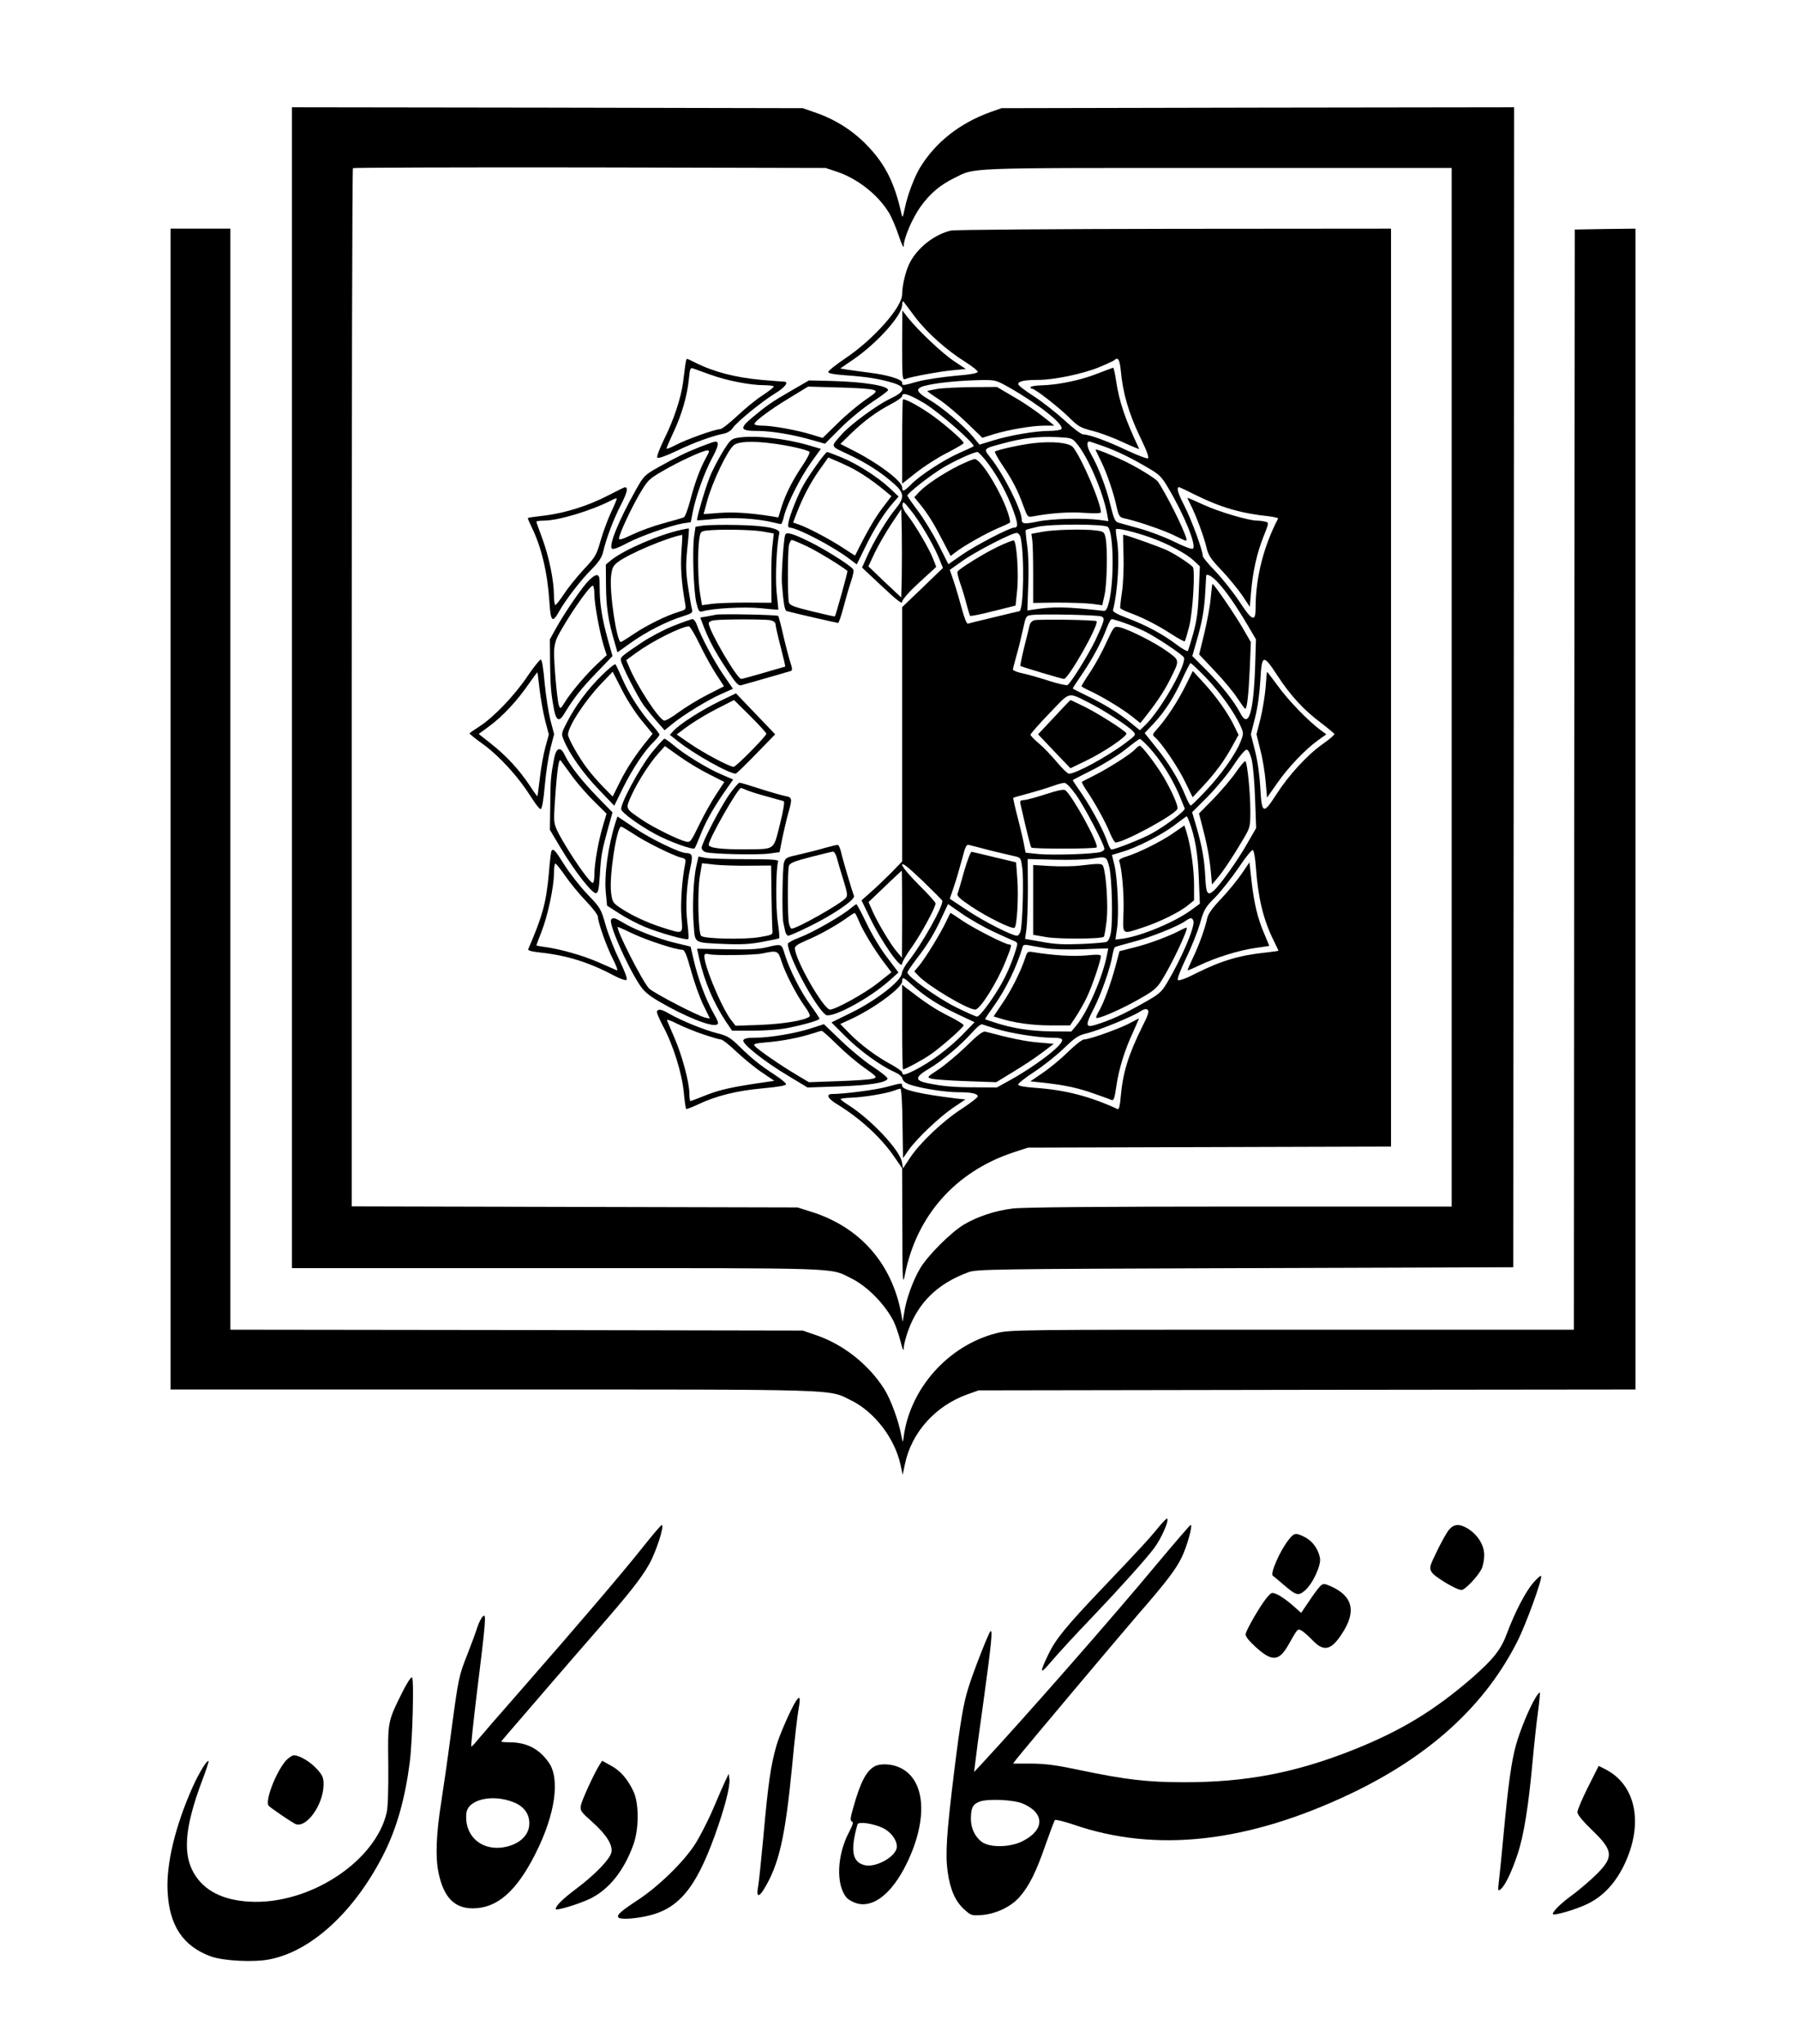 <?xml version="1.0" standalone="no"?>
<!DOCTYPE svg PUBLIC "-//W3C//DTD SVG 20010904//EN"
 "http://www.w3.org/TR/2001/REC-SVG-20010904/DTD/svg10.dtd">
<svg version="1.0" xmlns="http://www.w3.org/2000/svg"
 width="1023pt" height="1162pt" viewBox="0 0 1023 1162"
 preserveAspectRatio="xMidYMid meet">

<g transform="translate(0,1162) scale(0.1,-0.1)"
fill="#000000" stroke="none">
<path d="M1660 7710 l0 -3300 1503 0 c1635 0 1554 3 1672 -55 95 -46 195 -147
247 -248 10 -21 28 -71 38 -110 13 -53 19 -63 19 -40 1 18 12 61 25 97 58 161
168 268 341 332 48 18 117 19 1575 24 l1525 5 3 3298 2 3297 -1457 -2 -1458
-3 -65 -23 c-173 -63 -310 -171 -397 -313 -32 -51 -72 -157 -87 -229 -12 -58
-14 -62 -20 -35 -38 172 -91 279 -190 383 -81 86 -181 150 -291 189 l-80 28
-1452 3 -1453 2 0 -3300z m3101 2933 c117 -40 230 -129 293 -231 15 -24 40
-82 56 -130 18 -54 29 -77 29 -60 1 46 49 157 95 222 53 74 110 123 191 163
123 61 39 58 1495 58 l1335 0 0 -2953 0 -2952 -1205 0 c-792 0 -1234 -4 -1290
-11 -100 -12 -200 -45 -278 -91 -73 -43 -208 -178 -250 -250 -40 -67 -79 -175
-90 -249 l-9 -54 -7 40 c-52 291 -237 501 -518 587 l-73 23 -1267 3 -1268 3 0
2948 c0 1621 3 2951 7 2955 4 3 610 5 1347 4 l1341 -3 66 -22z"/>
<path d="M5407 10309 c-94 -22 -191 -98 -235 -186 -22 -43 -42 -127 -42 -177
0 -72 -161 -254 -321 -362 -54 -36 -99 -72 -99 -79 0 -8 31 -14 101 -19 116
-8 192 -20 267 -43 76 -24 72 -48 -18 -91 -74 -35 -226 -147 -275 -203 -63
-72 -66 -63 38 -112 104 -49 187 -102 260 -167 60 -53 62 -80 9 -144 -47 -57
-122 -181 -161 -268 l-29 -65 114 -107 c84 -79 114 -102 114 -88 0 12 37 55
97 110 l97 89 -18 46 c-20 54 -104 196 -147 250 -18 22 -29 46 -27 59 3 19 8
15 42 -27 52 -63 126 -187 161 -268 l27 -66 -116 -112 -116 -111 0 -723 0
-723 -62 -64 c-35 -35 -87 -85 -116 -110 l-53 -47 45 -93 c68 -143 186 -310
186 -266 0 9 25 51 55 93 52 73 135 225 135 249 0 6 -43 54 -95 105 -54 54
-95 103 -95 114 0 14 33 -12 113 -88 61 -59 113 -111 115 -116 10 -24 -118
-252 -193 -345 -18 -22 -35 -53 -37 -69 -5 -44 -146 -153 -286 -222 l-114 -56
79 -79 c79 -80 203 -170 280 -203 26 -12 43 -26 45 -38 2 -13 17 -25 43 -34
61 -21 200 -43 274 -43 76 0 111 -8 111 -24 0 -6 -42 -38 -92 -71 -107 -69
-238 -194 -294 -279 l-39 -59 -6 35 c-11 68 -176 244 -306 326 -24 15 -43 30
-43 33 0 3 27 7 60 8 70 2 202 24 243 40 16 6 32 11 37 11 6 0 11 -87 12 -197
l3 -198 31 45 c47 67 175 188 254 242 l70 47 -48 5 c-206 25 -312 49 -312 72
0 18 0 18 -89 -6 -64 -17 -240 -40 -308 -40 -39 0 -26 -27 30 -60 132 -81 253
-193 327 -304 l40 -58 1 -337 c1 -312 2 -331 15 -267 66 334 287 584 614 693
l85 28 1033 3 1032 3 0 2609 0 2610 -1232 -1 c-678 -1 -1250 -5 -1271 -10z
m-203 -492 c67 -88 177 -187 284 -254 39 -25 72 -50 72 -57 0 -8 -44 -16 -132
-23 -73 -7 -167 -21 -208 -32 -90 -25 -90 -25 -90 -6 0 18 -80 43 -185 56 -44
6 -100 13 -124 17 l-43 7 73 50 c136 93 279 252 279 311 0 16 4 24 8 19 4 -6
34 -45 66 -88z m1170 -309 c11 -121 44 -236 106 -366 42 -87 56 -124 47 -128
-7 -2 -60 18 -118 45 -111 53 -215 91 -249 91 -11 0 -57 34 -106 80 -47 43
-126 105 -175 137 -49 31 -89 62 -89 69 0 16 34 24 113 24 91 0 253 34 347 72
41 17 79 35 85 39 23 22 32 6 39 -63z m-630 -94 c169 -97 307 -208 292 -233
-4 -6 -35 -11 -70 -11 -79 0 -224 -25 -321 -55 l-75 -23 -37 45 c-51 62 -176
168 -250 211 -81 48 -82 67 -5 83 70 15 190 26 301 28 83 1 85 0 165 -45z
m-489 -86 c82 -49 293 -233 281 -246 -3 -2 -39 -19 -80 -37 -87 -38 -226 -128
-276 -180 -39 -40 -50 -43 -50 -16 0 34 -125 130 -263 202 l-88 45 58 57 c75
73 150 128 229 169 35 18 64 39 64 46 0 23 37 12 125 -40z m868 -230 c64 -76
150 -276 173 -402 l7 -39 -51 7 c-91 12 -274 7 -350 -9 -77 -16 -92 -14 -92
11 0 54 -105 262 -178 352 -41 52 -42 51 72 81 113 31 196 40 301 36 88 -4 91
-5 118 -37z m149 -14 c84 -30 163 -69 261 -127 60 -35 74 -49 113 -116 89
-151 158 -321 138 -340 -5 -6 -48 10 -109 40 -55 27 -143 60 -195 74 -52 14
-106 29 -119 33 -20 6 -27 20 -47 102 -24 101 -69 217 -110 288 -22 37 -27 72
-10 72 3 0 38 -12 78 -26z m-652 -101 c61 -83 109 -174 144 -271 26 -73 26
-92 2 -92 -25 0 -223 -103 -297 -155 l-76 -53 -56 111 c-31 62 -84 148 -117
192 -33 44 -60 83 -60 87 0 14 135 119 204 160 70 41 171 87 194 88 6 0 35
-30 62 -67z m1178 -177 c141 -70 259 -105 415 -121 32 -4 57 -10 55 -13 -83
-159 -128 -337 -128 -508 0 -83 -19 -76 -91 34 -35 53 -96 130 -136 172 -40
41 -73 81 -73 87 0 32 -64 207 -105 287 -39 76 -47 106 -29 106 2 0 44 -20 92
-44z m-1670 -460 l-3 -123 -94 88 -93 89 36 77 c21 43 63 116 94 163 l57 85 3
-127 c1 -71 1 -184 0 -252z m1172 278 c33 -33 36 -302 7 -424 -11 -44 -18 -55
-33 -53 -213 24 -284 25 -400 7 l-32 -5 5 144 c4 89 1 175 -6 226 -7 46 -10
85 -8 87 2 3 33 11 68 19 76 17 382 16 399 -1z m242 -60 c99 -35 203 -91 246
-131 l35 -33 -6 -142 c-4 -112 -11 -164 -31 -237 -14 -51 -29 -97 -31 -102 -3
-4 -31 11 -63 35 -77 59 -176 112 -280 151 -58 22 -86 37 -83 46 28 111 39
300 22 404 -5 28 -7 53 -5 56 5 9 110 -16 196 -47z m-738 -1 c22 -103 17 -411
-7 -418 -7 -1 -73 -17 -147 -35 -74 -17 -140 -34 -146 -36 -6 -3 -20 31 -34
83 -13 48 -33 118 -46 156 l-23 67 72 51 c76 54 280 159 308 159 10 0 19 -11
23 -27z m1123 -256 c45 -49 101 -129 168 -242 l47 -80 -5 -165 c-10 -259 -38
-345 -85 -253 -33 64 -108 159 -192 243 l-80 80 24 84 c32 109 45 182 50 286
3 47 5 86 5 88 4 13 36 -6 68 -41z m-664 -192 c22 -9 18 -23 -34 -135 -39 -81
-139 -243 -159 -255 -5 -3 -51 7 -102 23 -51 17 -119 36 -150 43 -32 6 -58 17
-58 22 0 5 9 40 19 76 11 36 27 103 37 148 17 79 18 82 48 86 50 8 379 1 399
-8z m129 -36 c33 -11 88 -34 122 -51 65 -33 197 -121 217 -144 24 -30 -130
-302 -219 -387 l-30 -29 -54 44 c-67 55 -151 106 -251 154 -42 20 -77 38 -77
40 0 2 25 40 55 84 58 85 110 182 140 263 10 26 22 47 27 47 5 0 36 -9 70 -21z
m870 -297 c74 -114 150 -197 246 -269 42 -32 78 -62 80 -66 2 -5 -28 -30 -66
-57 -87 -61 -193 -176 -263 -285 -75 -117 -84 -114 -92 33 -4 72 -15 153 -30
212 l-24 95 24 95 c15 59 26 140 30 213 8 147 16 150 95 29z m-405 -14 c80
-83 161 -196 197 -275 18 -40 18 -45 2 -86 -26 -70 -111 -190 -198 -282 -44
-47 -83 -85 -87 -85 -4 0 -18 26 -31 58 -35 87 -95 186 -167 274 l-64 80 50
53 c64 68 118 151 166 259 22 47 42 86 45 86 4 0 43 -37 87 -82z m-665 -143
c84 -42 224 -133 251 -163 18 -19 17 -21 -40 -64 -101 -77 -288 -179 -325
-177 -7 0 -38 30 -68 66 -30 36 -76 84 -102 106 -27 22 -48 44 -48 50 0 5 48
60 108 122 121 126 101 121 224 60z m340 -252 c70 -76 141 -189 182 -293 10
-25 20 -50 23 -56 5 -13 -105 -97 -188 -143 -52 -29 -208 -91 -229 -91 -4 0
-14 17 -21 38 -20 63 -89 193 -145 275 -30 43 -54 80 -54 81 0 2 51 28 113 59
61 31 146 83 187 116 41 33 78 60 81 60 4 1 26 -20 51 -46z m586 -73 c7 -30
16 -130 19 -221 l6 -167 -53 -92 c-54 -95 -152 -232 -188 -264 -35 -31 -44
-17 -48 74 -5 103 -18 175 -50 287 l-25 85 89 89 c48 49 115 129 147 179 37
56 66 89 75 88 9 -2 20 -25 28 -58z m-997 -202 c48 -69 159 -280 159 -304 0
-7 -10 -15 -22 -18 -39 -12 -270 -19 -350 -12 l-76 8 -7 36 c-3 20 -19 90 -36
156 -17 65 -29 119 -27 120 2 2 39 12 83 24 44 12 105 30 135 41 30 11 63 20
72 20 11 1 38 -28 69 -71z m640 -145 c34 -88 51 -187 56 -324 l6 -147 -49 -36
c-94 -69 -284 -148 -390 -163 l-41 -5 9 63 c12 81 3 286 -15 361 l-14 57 56
17 c82 23 227 97 301 153 36 27 66 50 68 50 1 1 7 -11 13 -26z m-1131 -168
c52 -13 113 -27 135 -32 40 -9 40 -9 48 -68 9 -61 2 -308 -9 -357 -4 -16 -13
-28 -21 -28 -29 0 -188 81 -284 145 l-98 65 23 68 c13 37 33 107 46 155 21 80
25 88 44 82 12 -3 64 -16 116 -30z m1512 -101 c12 -168 42 -293 99 -408 16
-33 29 -60 29 -61 0 -2 -30 -6 -67 -10 -153 -16 -256 -46 -402 -119 -56 -29
-97 -44 -103 -38 -5 5 13 54 46 123 31 63 66 152 80 199 22 79 29 91 89 151
35 37 94 112 132 168 37 56 73 100 79 98 6 -2 14 -44 18 -103z m-834 6 c15
-62 21 -301 9 -372 -5 -29 -14 -49 -25 -53 -9 -4 -74 -9 -143 -12 -96 -4 -150
-2 -223 12 l-97 17 8 57 c4 31 8 133 8 226 l-1 171 156 -4 c85 -2 180 1 210 6
81 14 83 13 98 -48z m-1178 -267 l-1 -248 -30 35 c-35 41 -109 165 -139 233
l-21 48 93 89 c51 49 94 89 96 90 1 0 2 -111 2 -247z m515 -98 c50 -23 102
-47 117 -53 27 -11 27 -12 14 -54 -24 -77 -57 -152 -94 -213 -50 -84 -112
-165 -126 -165 -6 0 -61 24 -121 54 -103 51 -275 174 -275 197 0 5 22 37 48
72 66 85 105 149 147 240 l36 77 82 -57 c45 -31 123 -75 172 -98z m1141 60
c12 -30 -67 -215 -152 -357 -31 -51 -44 -62 -143 -117 -107 -60 -178 -92 -259
-117 -60 -19 -62 -5 -12 92 42 82 95 233 106 304 4 22 10 43 14 45 5 3 51 16
104 30 96 25 252 87 296 118 30 21 39 21 46 2z m-841 -156 c43 -7 126 -9 213
-6 l144 5 -7 -36 c-23 -123 -111 -327 -174 -402 l-29 -35 -118 1 c-117 2 -216
17 -319 51 -27 8 -51 17 -53 18 -2 1 22 37 52 79 67 94 128 220 162 335 3 9
13 11 32 7 15 -3 59 -11 97 -17z m-754 -213 c69 -62 145 -111 256 -163 l95
-45 -73 -75 c-78 -78 -179 -153 -266 -197 -58 -29 -73 -32 -73 -13 0 6 -31 28
-68 48 -83 45 -172 112 -235 177 l-49 50 57 26 c132 60 295 180 295 216 0 28
6 26 61 -24z m1304 -234 c-79 -160 -110 -261 -122 -397 -4 -50 -10 -74 -17
-71 -159 73 -298 109 -468 121 -67 5 -98 11 -98 19 0 7 42 40 93 73 50 33 126
93 167 133 66 63 82 74 134 86 67 17 256 94 301 124 20 13 33 16 41 9 10 -8 3
-31 -31 -97z m-829 -12 c83 -25 237 -50 317 -50 42 0 57 -4 57 -14 0 -32 -157
-151 -303 -231 l-69 -38 -120 1 c-126 0 -189 6 -275 24 -73 15 -70 35 10 82
72 42 186 138 248 209 23 26 47 46 54 43 7 -2 44 -14 81 -26z"/>
<path d="M5130 9656 c0 -185 1 -198 18 -191 31 13 196 43 270 50 l74 7 -69 46
c-68 46 -202 173 -261 247 l-31 40 -1 -199z"/>
<path d="M6238 9495 c-93 -37 -224 -64 -319 -66 -33 -1 -59 -6 -59 -10 0 -5 4
-9 9 -9 16 0 146 -101 207 -160 55 -55 67 -62 138 -80 43 -11 121 -40 173 -65
52 -24 93 -41 91 -37 -81 171 -113 267 -131 385 -6 42 -14 77 -17 76 -3 0 -44
-16 -92 -34z"/>
<path d="M5331 9409 c-30 -5 -56 -11 -58 -12 -1 -2 28 -23 65 -47 37 -24 108
-84 158 -132 l90 -87 64 20 c84 26 219 49 289 49 l56 0 -25 21 c-71 57 -133
101 -213 147 l-88 52 -142 -1 c-78 -1 -166 -5 -196 -10z"/>
<path d="M5130 9110 l0 -240 80 63 c44 35 123 86 175 112 52 27 95 52 95 56 0
14 -124 121 -197 170 -65 44 -130 79 -148 79 -3 0 -5 -108 -5 -240z"/>
<path d="M5875 9100 c-64 -7 -199 -36 -217 -47 -4 -2 14 -36 41 -76 57 -84 90
-147 121 -235 23 -62 24 -63 54 -58 100 19 212 27 294 20 63 -4 92 -3 92 4 0
54 -109 308 -158 369 -21 26 -117 36 -227 23z"/>
<path d="M6230 9064 c0 -3 13 -30 29 -62 33 -66 73 -181 91 -265 11 -49 17
-58 39 -63 72 -15 234 -70 294 -101 67 -33 68 -33 62 -11 -18 60 -111 245
-160 319 -11 16 -100 72 -180 112 -64 32 -175 77 -175 71z"/>
<path d="M5450 8972 c-89 -45 -184 -108 -223 -149 l-28 -30 32 -39 c46 -57 78
-108 129 -207 l46 -88 26 20 c44 35 176 110 241 137 34 14 66 29 70 33 4 5 -6
44 -23 87 -52 130 -146 274 -178 274 -10 -1 -51 -18 -92 -38z"/>
<path d="M6770 8751 c32 -63 76 -182 90 -241 11 -47 23 -66 85 -131 40 -42 93
-107 118 -143 l44 -66 7 82 c10 119 33 221 70 315 32 80 32 82 12 87 -12 3
-33 6 -47 6 -50 0 -218 50 -305 90 -48 22 -89 40 -91 40 -2 0 6 -18 17 -39z"/>
<path d="M5925 8596 l-60 -11 5 -35 c3 -19 5 -108 5 -196 l0 -162 135 2 c74 0
163 -3 197 -7 l61 -8 13 58 c14 62 18 265 6 324 -7 34 -10 37 -54 43 -70 9
-241 5 -308 -8z"/>
<path d="M6389 8458 c2 -68 -2 -160 -9 -205 -7 -46 -11 -86 -10 -90 2 -5 28
-18 59 -29 77 -29 153 -68 235 -121 37 -24 71 -42 73 -39 3 3 14 40 25 83 21
82 35 320 21 339 -12 15 -91 68 -142 93 -32 17 -240 91 -254 91 -1 0 0 -55 2
-122z"/>
<path d="M5671 8510 c-77 -37 -216 -123 -226 -140 -3 -4 4 -34 15 -66 12 -33
28 -86 36 -119 9 -33 18 -63 20 -66 2 -4 61 8 131 26 l128 32 9 86 c10 96 -3
278 -19 284 -6 2 -48 -15 -94 -37z"/>
<path d="M6885 8223 c-3 -43 -20 -133 -36 -201 l-30 -123 89 -94 c49 -51 107
-121 128 -154 22 -33 42 -61 45 -61 10 0 19 77 26 232 l6 147 -48 83 c-44 76
-162 248 -170 248 -2 0 -6 -35 -10 -77z"/>
<path d="M5883 8094 c-15 -4 -25 -15 -29 -32 -3 -15 -17 -71 -31 -126 -13 -54
-22 -100 -21 -102 5 -5 236 -74 248 -74 26 0 202 311 185 328 -7 8 -321 12
-352 6z"/>
<path d="M6291 7966 c-24 -53 -65 -128 -92 -168 -27 -40 -49 -76 -49 -79 0 -3
19 -14 43 -25 65 -29 185 -101 241 -145 l50 -40 19 23 c68 85 114 153 147 218
60 120 60 113 -12 166 -67 49 -223 128 -273 138 -30 6 -31 5 -74 -88z"/>
<path d="M7197 7713 c-4 -49 -17 -128 -29 -178 l-23 -90 22 -89 c13 -49 26
-130 30 -180 l8 -91 59 84 c63 90 158 190 232 243 l46 33 -34 25 c-70 52 -182
168 -240 248 -33 45 -61 82 -63 82 -1 0 -5 -39 -8 -87z"/>
<path d="M6742 7722 c-46 -92 -108 -186 -158 -242 -31 -34 -33 -39 -17 -51 36
-30 132 -170 172 -254 l43 -88 55 59 c73 78 125 148 169 229 l37 67 -23 47
c-35 74 -103 170 -173 246 l-64 70 -41 -83z"/>
<path d="M5994 7542 l-91 -97 92 -97 92 -96 89 43 c102 49 238 141 229 156
-12 18 -150 106 -232 148 -46 22 -84 41 -85 41 -2 0 -44 -44 -94 -98z"/>
<path d="M6455 7360 c-24 -27 -153 -109 -235 -150 -36 -18 -67 -34 -68 -35 -2
-2 9 -23 25 -47 48 -70 108 -179 133 -240 13 -32 28 -58 34 -58 48 1 328 152
351 190 8 13 -30 100 -78 182 -43 72 -124 178 -136 178 -4 0 -16 -9 -26 -20z"/>
<path d="M7030 7232 c-25 -37 -83 -105 -128 -152 l-84 -85 17 -65 c28 -106 42
-180 50 -262 l7 -77 27 32 c34 39 94 129 149 223 41 69 42 72 42 165 0 103
-17 270 -28 281 -4 3 -27 -24 -52 -60z"/>
<path d="M5945 7104 c-55 -18 -111 -33 -124 -33 -19 -1 -22 -5 -18 -23 40
-176 57 -241 62 -247 9 -8 362 -8 371 1 15 16 -137 293 -178 325 -9 7 -45 -1
-113 -23z"/>
<path d="M6670 6882 c-71 -49 -201 -113 -268 -133 -24 -7 -41 -17 -38 -24 15
-41 28 -180 25 -283 -5 -142 -12 -135 105 -97 96 31 215 89 261 128 l35 28 0
88 c0 89 -19 222 -42 297 l-13 41 -65 -45z"/>
<path d="M5483 6668 c-17 -62 -34 -120 -38 -129 -5 -13 14 -30 78 -73 91 -61
232 -130 246 -121 14 8 24 175 16 278 l-7 94 -122 29 c-66 16 -125 30 -131 31
-5 2 -24 -47 -42 -109z"/>
<path d="M7060 6651 c-25 -36 -77 -100 -116 -141 -49 -51 -74 -86 -79 -110
-12 -56 -45 -150 -81 -225 -18 -38 -32 -70 -31 -72 2 -1 31 11 66 28 94 45
226 86 318 99 l81 12 -28 67 c-39 91 -58 172 -73 300 l-12 108 -45 -66z"/>
<path d="M6145 6699 c-38 -5 -115 -6 -170 -3 l-100 6 0 -199 0 -198 75 -13
c70 -12 314 -11 327 2 3 3 10 44 16 93 9 82 -2 263 -20 308 -6 16 -20 17 -128
4z"/>
<path d="M5379 6378 c-29 -62 -118 -208 -154 -250 l-26 -31 23 -24 c55 -59
280 -193 324 -193 27 0 124 154 172 274 35 87 37 96 21 96 -23 0 -195 88 -263
133 -38 26 -70 47 -71 47 -1 0 -12 -23 -26 -52z"/>
<path d="M6720 6335 c-59 -33 -180 -79 -264 -100 l-90 -23 -22 -83 c-27 -100
-67 -211 -95 -258 -11 -18 -18 -36 -15 -38 9 -9 139 47 239 104 83 46 104 63
131 106 56 87 153 293 144 302 -2 2 -14 -3 -28 -10z"/>
<path d="M5830 6174 c-25 -76 -78 -183 -129 -257 l-51 -76 33 -10 c79 -26 187
-41 290 -41 l112 0 32 48 c17 26 45 74 61 107 29 58 82 213 82 239 0 9 -19 10
-82 4 -75 -7 -189 0 -299 18 -35 6 -37 5 -49 -32z"/>
<path d="M5130 5781 c0 -133 2 -241 5 -241 12 0 112 54 154 83 59 40 191 156
191 168 0 5 -39 29 -87 53 -76 38 -134 77 -240 159 l-23 19 0 -241z"/>
<path d="M6417 5799 c-63 -32 -224 -89 -253 -89 -10 0 -50 -31 -89 -69 -38
-38 -103 -92 -143 -119 l-73 -50 58 -6 c130 -14 203 -29 293 -60 52 -18 102
-36 110 -40 13 -5 18 8 28 78 14 98 48 208 97 312 18 41 33 74 32 74 -1 -1
-28 -14 -60 -31z"/>
<path d="M5494 5671 c-51 -49 -122 -108 -158 -132 -66 -43 -66 -44 -39 -52 15
-4 105 -11 198 -14 l170 -6 95 58 c52 31 126 80 163 108 l69 52 -89 8 c-73 6
-163 25 -298 61 -15 5 -42 -15 -111 -83z"/>
<path d="M3896 9538 c-3 -24 -8 -65 -12 -93 -11 -86 -53 -213 -105 -317 -30
-62 -46 -105 -41 -110 6 -6 50 10 113 40 100 48 198 83 267 97 19 4 40 17 49
32 22 33 167 152 242 197 56 34 79 66 49 66 -7 0 -64 5 -127 10 -153 14 -274
46 -381 100 -22 11 -41 20 -44 20 -3 0 -7 -19 -10 -42z m143 -48 c93 -34 226
-60 307 -60 30 0 54 -4 54 -8 0 -4 -29 -27 -64 -50 -36 -23 -101 -76 -144
-117 -44 -41 -87 -75 -97 -75 -29 0 -197 -60 -252 -90 -29 -15 -53 -25 -53
-20 0 4 18 45 39 91 48 101 79 210 88 302 5 57 9 68 22 63 9 -3 54 -19 100
-36z"/>
<path d="M4498 9398 c-108 -62 -142 -86 -225 -156 -69 -58 -63 -72 32 -72 80
0 201 -20 313 -52 l73 -21 87 87 c48 49 129 115 180 149 50 33 92 64 92 69 0
25 -137 47 -323 52 l-127 3 -102 -59z m470 5 c21 -8 18 -12 -49 -58 -39 -27
-110 -86 -156 -132 l-85 -83 -66 20 c-81 25 -220 50 -278 50 -24 0 -44 4 -44
9 0 15 86 80 197 147 l108 66 175 -5 c96 -2 185 -8 198 -14z"/>
<path d="M4200 9132 c-42 -7 -46 -10 -91 -82 -25 -41 -59 -106 -74 -145 -26
-65 -76 -237 -71 -243 2 -1 47 2 102 8 99 10 240 2 329 -20 22 -5 43 -10 46
-10 4 0 12 21 18 48 18 70 92 217 154 304 l55 76 -72 21 c-130 38 -300 57
-396 43z m190 -33 c91 -11 200 -36 213 -48 4 -4 -13 -39 -39 -77 -58 -86 -96
-162 -120 -237 l-18 -59 -41 7 c-115 18 -209 25 -292 19 l-92 -7 20 74 c31
112 115 287 152 318 27 21 102 25 217 10z"/>
<path d="M3985 9081 c-87 -35 -133 -57 -239 -116 -81 -46 -85 -50 -130 -130
-99 -176 -158 -322 -135 -335 6 -5 43 9 83 31 74 40 249 101 322 114 l42 6 12
61 c17 86 65 221 109 303 37 68 42 96 18 94 -7 0 -43 -13 -82 -28z m30 -63
c-35 -64 -64 -143 -90 -243 -13 -49 -29 -93 -36 -96 -8 -4 -60 -19 -116 -34
-56 -15 -135 -44 -177 -64 -54 -26 -76 -33 -76 -23 0 23 64 162 116 252 48 81
53 86 134 133 93 54 225 115 252 116 14 1 13 -5 -7 -41z"/>
<path d="M4644 8977 c-71 -101 -88 -132 -124 -219 -39 -98 -47 -138 -29 -138
43 -1 243 -105 337 -176 l44 -33 49 100 c50 103 108 194 160 253 l29 33 -49
46 c-68 64 -185 139 -275 176 -41 17 -78 31 -83 31 -4 0 -31 -33 -59 -73z
m191 -14 c61 -31 124 -74 187 -125 l47 -39 -54 -71 c-42 -56 -94 -147 -152
-266 0 -2 -29 16 -63 39 -67 45 -204 119 -258 137 l-32 11 20 53 c36 92 77
171 129 245 l51 72 37 -16 c21 -8 61 -27 88 -40z"/>
<path d="M3460 8804 c-111 -58 -245 -101 -362 -115 -51 -6 -94 -12 -96 -14 -2
-2 8 -25 21 -52 55 -110 90 -257 101 -421 7 -117 17 -127 55 -59 39 69 126
182 186 241 41 42 57 66 65 99 16 72 59 186 102 269 35 68 42 100 20 97 -4 0
-45 -21 -92 -45z m15 -96 c-19 -41 -46 -114 -60 -163 -23 -81 -30 -93 -95
-162 -39 -42 -89 -104 -112 -139 -23 -35 -46 -64 -50 -64 -4 0 -8 24 -8 54 0
85 -28 220 -65 321 -19 51 -35 96 -35 99 0 3 19 6 43 6 82 0 272 57 387 117
13 7 25 11 27 9 2 -1 -12 -37 -32 -78z"/>
<path d="M4000 8632 l-45 -7 -8 -55 c-11 -75 -3 -313 13 -378 12 -47 16 -53
34 -48 62 18 239 27 332 18 54 -6 99 -9 100 -8 0 0 -4 46 -10 101 -8 87 0 267
16 334 6 26 -79 43 -237 46 -82 2 -170 0 -195 -3z m331 -33 l69 -12 -7 -66
c-5 -36 -8 -125 -7 -197 l1 -131 -141 1 c-78 0 -166 -3 -197 -7 l-57 -8 -11
64 c-12 70 -15 237 -5 310 6 42 9 46 38 50 70 9 252 6 317 -4z"/>
<path d="M3875 8608 c-126 -27 -329 -115 -400 -173 l-30 -25 1 -122 c1 -119
13 -200 49 -320 l16 -57 77 55 c85 61 206 123 295 150 51 16 57 21 52 39 -3
11 -13 67 -22 125 -13 88 -14 124 -5 219 7 63 11 115 9 116 -1 1 -20 -2 -42
-7z m0 -125 c-6 -87 0 -176 21 -294 6 -35 5 -35 -37 -48 -70 -21 -178 -74
-253 -124 -38 -26 -72 -47 -76 -47 -23 0 -66 289 -55 375 5 46 12 59 38 79 62
47 276 138 366 155 2 1 0 -43 -4 -96z"/>
<path d="M4465 8579 c-9 -25 -22 -222 -19 -273 9 -115 16 -157 27 -160 45 -13
288 -68 293 -68 4 1 17 39 29 84 12 46 31 112 43 148 15 44 19 67 12 75 -20
24 -153 108 -239 151 -103 51 -139 62 -146 43z m119 -63 c55 -25 197 -111 235
-142 3 -3 -67 -256 -72 -259 -1 -1 -59 12 -129 29 -104 25 -128 35 -132 51 -8
28 -7 286 0 324 4 17 11 31 16 31 5 0 42 -15 82 -34z"/>
<path d="M3333 8303 c-47 -57 -126 -174 -173 -258 l-33 -60 1 -135 c2 -136 5
-171 23 -267 12 -60 29 -68 55 -25 57 94 100 148 183 234 l94 98 -26 92 c-33
118 -47 204 -47 296 0 63 -2 72 -18 72 -11 0 -37 -21 -59 -47z m47 -63 c0 -54
30 -217 54 -295 l16 -50 -54 -50 c-61 -57 -150 -161 -185 -219 -24 -38 -25
-38 -33 -16 -10 28 -30 255 -27 313 1 23 9 56 17 72 51 102 183 295 203 295 5
0 9 -22 9 -50z"/>
<path d="M4070 8125 c-8 -2 -31 -6 -51 -10 l-37 -6 19 -50 c31 -80 66 -146
133 -247 50 -76 64 -92 81 -88 16 4 237 68 282 81 9 3 9 14 -2 47 -8 24 -26
92 -40 152 -13 59 -27 111 -30 114 -7 7 -331 13 -355 7z m309 -31 c19 -4 31
-13 31 -23 0 -9 13 -67 29 -128 16 -62 28 -113 26 -113 -1 0 -55 -16 -121 -35
-65 -19 -123 -35 -129 -35 -24 0 -185 276 -185 317 0 6 12 14 28 16 45 7 287
7 321 1z"/>
<path d="M3828 8061 c-53 -21 -134 -64 -180 -95 -109 -73 -118 -81 -118 -97 0
-23 95 -210 131 -260 19 -25 53 -67 76 -93 l42 -48 43 35 c63 52 207 140 281
172 l65 29 -55 80 c-53 77 -128 218 -151 285 -6 17 -17 31 -24 31 -7 0 -57
-18 -110 -39z m150 -103 c27 -57 70 -134 94 -171 l45 -69 -96 -49 c-53 -27
-126 -72 -164 -100 -37 -28 -74 -49 -81 -46 -34 13 -154 198 -200 308 l-15 36
62 45 c85 62 249 145 294 147 6 1 34 -45 61 -101z"/>
<path d="M2998 7773 c-75 -111 -193 -233 -273 -284 -30 -19 -54 -36 -55 -39 0
-3 37 -33 82 -65 91 -67 197 -184 265 -292 25 -40 50 -73 57 -73 8 0 16 44 24
133 6 72 21 168 32 212 l21 81 -21 79 c-11 44 -26 140 -33 213 -7 82 -15 132
-22 132 -6 0 -41 -44 -77 -97z m71 -78 c7 -55 21 -134 32 -176 l20 -75 -20
-73 c-11 -40 -25 -118 -31 -174 -7 -56 -13 -103 -14 -104 -1 -2 -22 27 -46 64
-59 88 -129 164 -217 234 l-71 56 64 47 c74 55 156 143 221 238 26 37 48 67
49 65 1 -1 7 -47 13 -102z"/>
<path d="M3424 7782 c-79 -77 -149 -170 -199 -267 -34 -65 -34 -67 -19 -103
32 -79 112 -191 198 -280 l89 -93 51 104 c54 108 123 212 175 261 17 17 31 34
31 39 0 5 -20 31 -45 59 -63 70 -128 171 -166 258 -18 41 -35 78 -39 83 -3 4
-38 -23 -76 -61z m227 -261 l60 -73 -25 -31 c-68 -83 -121 -163 -160 -241
l-42 -85 -56 57 c-30 31 -69 76 -86 99 -47 60 -112 175 -112 196 0 46 96 193
189 290 l65 68 53 -104 c29 -58 81 -137 114 -176z"/>
<path d="M4090 7632 c-102 -50 -224 -128 -259 -166 l-22 -24 43 -34 c94 -76
305 -193 333 -186 5 2 58 53 116 113 l107 110 -112 117 -111 116 -95 -46z
m268 -184 c-7 -20 -173 -188 -186 -188 -23 0 -172 79 -250 133 l-74 51 24 18
c57 45 140 96 218 135 l84 43 93 -92 c51 -51 92 -96 91 -100z"/>
<path d="M3704 7338 c-70 -89 -181 -296 -171 -321 8 -22 105 -91 191 -138 83
-45 217 -93 226 -82 4 5 17 35 30 68 30 78 71 152 136 247 l53 76 -67 29 c-77
32 -214 116 -274 168 -23 19 -45 35 -50 35 -4 0 -37 -37 -74 -82z m326 -119
l89 -45 -45 -68 c-25 -38 -69 -115 -97 -173 -48 -99 -52 -104 -76 -98 -46 11
-187 81 -249 123 -98 67 -96 62 -62 138 35 78 105 187 155 242 l36 40 79 -56
c44 -32 120 -78 170 -103z"/>
<path d="M3151 7308 c-19 -100 -21 -124 -22 -265 l-2 -141 63 -106 c79 -131
178 -258 199 -254 13 3 17 23 22 103 7 114 11 135 46 263 l26 93 -85 87 c-90
93 -157 178 -185 236 -25 54 -49 48 -62 -16z m109 -110 c28 -37 81 -98 120
-136 l69 -68 -19 -65 c-26 -83 -50 -219 -50 -280 0 -27 -4 -49 -9 -49 -14 0
-88 101 -156 214 -54 90 -63 113 -64 154 0 64 17 281 26 311 6 24 7 24 20 5 8
-10 36 -49 63 -86z"/>
<path d="M4150 7107 c-50 -69 -160 -281 -160 -307 0 -10 10 -21 23 -25 35 -11
296 -17 361 -8 l59 8 17 86 c10 47 25 111 34 141 22 78 21 85 -19 92 -19 4
-83 22 -142 41 -59 19 -112 35 -118 35 -5 0 -30 -29 -55 -63z m103 18 c20 -8
71 -24 114 -35 43 -12 83 -23 89 -25 7 -2 0 -47 -21 -132 -38 -150 -25 -140
-195 -142 -137 -1 -210 8 -210 26 0 32 166 323 184 323 2 0 20 -7 39 -15z"/>
<path d="M3501 6947 c-43 -135 -66 -301 -56 -403 l7 -73 70 -45 c38 -25 104
-59 145 -76 82 -34 238 -78 247 -69 3 3 1 43 -5 90 -12 93 -5 221 17 318 15
66 11 80 -24 81 -36 0 -199 79 -288 139 l-103 69 -10 -31z m101 -68 c64 -44
224 -123 271 -135 26 -6 28 -10 23 -36 -18 -90 -27 -223 -21 -300 8 -103 14
-100 -107 -62 -91 29 -180 71 -245 115 -38 26 -42 34 -48 84 -12 90 32 375 57
375 5 0 36 -19 70 -41z"/>
<path d="M4690 6799 c-36 -11 -101 -27 -144 -37 -74 -16 -80 -19 -88 -47 -9
-34 -12 -298 -4 -338 3 -15 8 -38 11 -52 3 -14 11 -25 18 -25 6 0 62 24 122
54 133 65 259 151 251 172 -12 32 -65 211 -73 248 -5 22 -13 40 -18 42 -6 1
-39 -7 -75 -17z m70 -61 c6 -24 23 -80 37 -125 21 -68 24 -85 13 -98 -27 -33
-278 -175 -309 -175 -5 0 -11 14 -15 31 -8 39 -8 296 0 325 5 17 26 26 122 51
64 16 122 31 129 31 7 1 17 -17 23 -40z"/>
<path d="M3136 6782 c-3 -5 -10 -62 -15 -128 -15 -166 -36 -243 -117 -430 -4
-8 18 -14 63 -19 153 -16 280 -55 423 -131 38 -20 68 -30 73 -25 6 6 -11 50
-41 113 -28 57 -63 146 -78 198 -26 92 -29 98 -103 175 -42 44 -101 119 -131
167 -54 86 -64 96 -74 80z m79 -143 c26 -38 79 -102 116 -141 38 -39 69 -80
69 -90 0 -31 48 -168 86 -242 19 -37 29 -66 22 -63 -7 3 -53 23 -103 45 -88
39 -214 75 -307 88 -27 3 -48 8 -48 9 0 2 13 36 29 77 35 88 71 255 71 332 0
31 4 56 8 56 5 0 30 -32 57 -71z"/>
<path d="M3960 6697 c-17 -71 -24 -237 -15 -340 8 -102 -2 -96 175 -104 95 -4
147 -1 215 12 49 9 92 18 95 20 4 2 0 43 -7 92 -13 82 -11 309 2 345 4 10 -33
13 -182 13 -104 0 -207 3 -230 7 l-41 8 -12 -53z m300 1 l125 1 2 -167 c1 -92
4 -180 5 -197 3 -30 3 -30 -72 -43 -87 -15 -316 -10 -333 7 -17 17 -22 255 -7
341 l12 72 72 -8 c39 -4 127 -7 196 -6z"/>
<path d="M4835 6454 c-51 -43 -218 -138 -288 -164 -37 -14 -67 -30 -67 -36 0
-67 150 -350 214 -403 31 -26 249 91 365 195 l50 45 -64 85 c-36 46 -89 134
-117 194 -29 60 -55 109 -58 109 -3 0 -18 -11 -35 -25z m48 -68 c24 -59 90
-167 143 -237 l43 -57 -77 -61 c-74 -59 -241 -151 -272 -151 -37 1 -200 285
-200 350 0 11 22 25 67 44 69 28 170 85 233 130 19 14 37 25 40 25 3 1 13 -19
23 -43z"/>
<path d="M3475 6391 c-14 -23 85 -250 160 -367 25 -39 50 -61 111 -97 147 -86
296 -146 329 -133 14 5 11 15 -20 70 -43 77 -86 193 -110 297 l-18 77 -91 22
c-96 23 -236 78 -298 117 -41 25 -54 28 -63 14z m127 -81 c79 -37 241 -90 277
-90 14 0 25 -26 50 -117 18 -65 49 -153 70 -196 l38 -78 -26 5 c-44 10 -292
139 -320 166 -38 39 -196 350 -177 350 2 0 42 -18 88 -40z"/>
<path d="M4355 6233 c-43 -10 -108 -13 -226 -10 l-165 3 13 -60 c30 -129 81
-248 150 -353 l36 -53 118 0 c64 0 150 6 191 14 94 18 188 45 188 54 0 4 -23
39 -51 77 -57 78 -119 201 -146 288 -19 63 -16 62 -108 40z m89 -79 c22 -69
86 -192 133 -257 20 -27 32 -52 27 -56 -23 -22 -149 -43 -280 -48 l-141 -5
-26 33 c-60 80 -167 344 -150 372 3 4 14 5 24 2 29 -9 257 -6 304 4 85 18 90
17 109 -45z"/>
<path d="M3736 5871 c-4 -5 12 -42 33 -83 58 -106 108 -266 119 -376 5 -51 11
-95 14 -97 2 -2 32 9 66 25 101 49 222 79 368 92 90 8 134 16 134 24 0 6 -30
31 -66 54 -87 57 -127 90 -199 160 -51 50 -69 61 -125 75 -76 19 -205 72 -270
109 -48 28 -65 31 -74 17z m263 -132 c47 -16 92 -29 100 -29 9 0 49 -31 89
-70 41 -38 105 -91 144 -117 l71 -48 -54 -8 c-181 -26 -253 -42 -330 -72 -48
-19 -89 -35 -93 -35 -3 0 -6 20 -6 44 0 61 -41 215 -85 316 -20 47 -39 91 -42
98 -3 8 22 0 58 -19 35 -17 102 -45 148 -60z"/>
<path d="M4611 5773 c-90 -29 -235 -53 -317 -53 -45 0 -63 -4 -67 -15 -8 -20
124 -124 259 -204 l106 -64 176 6 c173 6 272 21 279 44 2 6 -35 36 -82 67 -48
31 -130 99 -183 150 l-97 93 -74 -24z m147 -90 c43 -43 113 -103 156 -133 76
-54 76 -55 49 -63 -15 -5 -103 -11 -195 -14 l-168 -6 -72 43 c-85 50 -220 143
-236 163 -10 12 1 15 69 21 86 7 185 26 259 50 25 8 48 15 52 15 5 1 43 -34
86 -76z"/>
<path d="M970 7020 l0 -3300 1833 0 c2015 0 1905 3 2037 -62 133 -65 249 -217
281 -367 l12 -56 13 61 c37 179 172 330 354 396 l65 23 1868 3 1867 2 0 3300
0 3300 -172 -2 -173 -3 -3 -3127 -2 -3128 -1603 0 c-1563 0 -1606 0 -1681 -20
-275 -70 -494 -317 -528 -595 -4 -29 -4 -28 -12 10 -16 88 -61 209 -98 268
-88 138 -229 250 -379 303 l-84 29 -1627 3 -1628 2 0 3130 0 3130 -170 0 -170
0 0 -3300z"/>
<path d="M6589 2938 c-53 -66 -108 -125 -324 -352 -202 -212 -262 -286 -302
-369 -50 -103 -50 -119 -1 -62 58 68 155 173 253 275 160 168 303 328 348 388
42 57 86 157 74 168 -2 3 -24 -19 -48 -48z"/>
<path d="M3655 2823 c-114 -144 -385 -461 -690 -809 -116 -132 -226 -259 -245
-282 -18 -23 -36 -42 -40 -42 -3 0 11 134 31 298 52 420 55 459 36 443 -9 -7
-24 -36 -33 -64 -9 -29 -34 -96 -55 -150 -50 -125 -52 -136 -94 -449 -19 -145
-44 -319 -55 -388 -30 -188 -35 -320 -16 -409 29 -138 90 -201 194 -201 139 0
250 97 359 315 111 221 139 422 73 515 -54 76 -122 112 -216 114 -30 0 -54 2
-54 4 0 2 69 82 153 179 83 97 168 195 187 217 19 23 111 128 203 234 185 212
252 297 297 376 40 69 91 227 73 225 -5 0 -53 -57 -108 -126z m-734 -1450 c58
-23 89 -65 89 -120 0 -64 -51 -115 -132 -133 -134 -30 -239 58 -226 190 7 79
148 112 269 63z"/>
<path d="M6579 2728 c-260 -313 -752 -873 -997 -1137 l-43 -46 7 55 c3 30 23
181 45 335 47 342 55 424 41 410 -11 -10 -98 -232 -125 -320 -28 -87 -46 -194
-82 -484 -43 -351 -50 -464 -36 -564 14 -101 44 -168 94 -213 39 -35 42 -36
101 -32 81 7 165 47 214 103 54 62 93 139 147 295 26 74 50 138 54 142 4 4 52
-8 106 -26 470 -162 993 -102 1580 178 449 215 762 502 945 867 49 97 144 359
133 369 -3 3 -22 -14 -43 -38 -44 -49 -105 -167 -150 -287 -35 -94 -75 -145
-195 -251 -221 -192 -412 -307 -690 -417 -326 -128 -602 -180 -950 -180 -214
0 -336 15 -595 69 -126 27 -190 36 -272 37 l-107 0 17 23 c38 49 584 698 691
822 162 186 217 258 251 328 30 62 64 184 51 184 -4 0 -90 -100 -192 -222z
m-764 -1362 c126 -53 127 -149 2 -213 -71 -37 -186 -39 -233 -6 -40 29 -64 80
-63 135 1 61 11 80 50 95 46 17 192 11 244 -11z"/>
<path d="M8236 2918 c-13 -18 -44 -73 -67 -122 -40 -82 -42 -90 -28 -114 14
-26 141 -102 170 -102 19 0 90 74 113 118 9 17 16 53 16 80 0 57 -36 115 -93
151 -50 30 -81 27 -111 -11z"/>
<path d="M7329 2867 c-49 -60 -108 -195 -91 -206 5 -3 32 -26 61 -51 71 -61
84 -65 120 -34 45 37 95 145 87 186 -10 51 -41 95 -85 118 -53 27 -61 26 -92
-13z"/>
<path d="M7503 2597 c-11 -12 -39 -50 -62 -85 l-42 -62 -52 46 c-29 25 -67 52
-85 59 -30 13 -32 13 -60 -21 -33 -39 -111 -173 -118 -202 -4 -13 11 -34 54
-74 95 -87 134 -85 188 9 54 96 53 94 75 82 12 -6 40 -31 63 -55 68 -71 111
-57 181 60 70 120 38 204 -99 256 -19 7 -28 4 -43 -13z"/>
<path d="M2287 1997 c-83 -167 -82 -164 -79 -412 1 -140 -2 -238 -9 -270 -62
-270 -417 -511 -749 -508 -159 2 -273 51 -337 146 -77 114 -66 270 36 542 23
60 39 110 37 112 -8 9 -54 -66 -90 -146 -99 -221 -152 -441 -143 -596 10 -194
88 -310 245 -368 71 -26 245 -35 335 -17 243 47 492 281 656 613 69 141 115
305 141 507 16 123 25 476 13 483 -6 4 -31 -35 -56 -86z"/>
<path d="M8732 1968 c-34 -55 -89 -188 -111 -268 -26 -92 -45 -230 -71 -510
-11 -118 -23 -240 -27 -270 -6 -51 -5 -54 11 -41 25 21 62 97 96 200 35 104
62 272 85 526 9 99 23 227 31 284 8 57 12 106 10 108 -2 2 -13 -11 -24 -29z"/>
<path d="M4526 1948 c-27 -41 -93 -191 -110 -250 -34 -118 -48 -218 -76 -531
-12 -125 -24 -248 -29 -273 -11 -57 2 -65 32 -17 87 142 122 295 162 708 13
143 30 286 36 318 12 66 8 80 -15 45z"/>
<path d="M1624 1608 c-57 -68 -117 -226 -97 -254 9 -11 114 -83 150 -103 62
-32 163 107 163 224 0 38 -6 52 -37 86 -39 43 -99 79 -132 79 -10 0 -32 -15
-47 -32z"/>
<path d="M3410 1587 c-31 -48 -102 -203 -107 -233 -5 -28 1 -36 65 -93 81 -72
119 -133 108 -175 -10 -39 -94 -126 -201 -206 -77 -58 -115 -96 -115 -114 0
-12 134 29 196 59 108 53 193 160 246 308 32 89 32 232 1 300 -33 71 -75 120
-130 149 l-49 27 -14 -22z"/>
<path d="M4973 1577 c-47 -26 -81 -91 -121 -235 -17 -58 -18 -74 -8 -78 10 -4
6 -18 -14 -57 -72 -133 -78 -307 -14 -378 9 -10 34 -24 54 -30 95 -29 201 54
284 222 126 256 110 483 -39 550 -46 21 -110 24 -142 6z m45 -349 c47 -22 82
-68 82 -107 0 -53 -114 -120 -181 -106 -73 16 -85 83 -43 232 5 18 87 6 142
-19z"/>
<path d="M9030 1459 c-33 -66 -60 -130 -60 -142 0 -14 30 -51 84 -103 126
-121 126 -156 2 -272 -37 -34 -92 -80 -124 -103 -54 -39 -102 -86 -102 -101 0
-13 128 24 197 57 88 43 155 114 206 216 115 234 73 459 -103 549 l-39 20 -61
-121z"/>
<path d="M4127 1500 c-9 -19 -41 -91 -70 -160 -29 -69 -77 -162 -105 -206 -66
-102 -208 -240 -327 -318 -94 -62 -118 -83 -109 -97 8 -13 81 -10 157 6 183
38 282 155 392 460 56 155 87 276 83 319 l-4 31 -17 -35z"/>
</g>
</svg>
